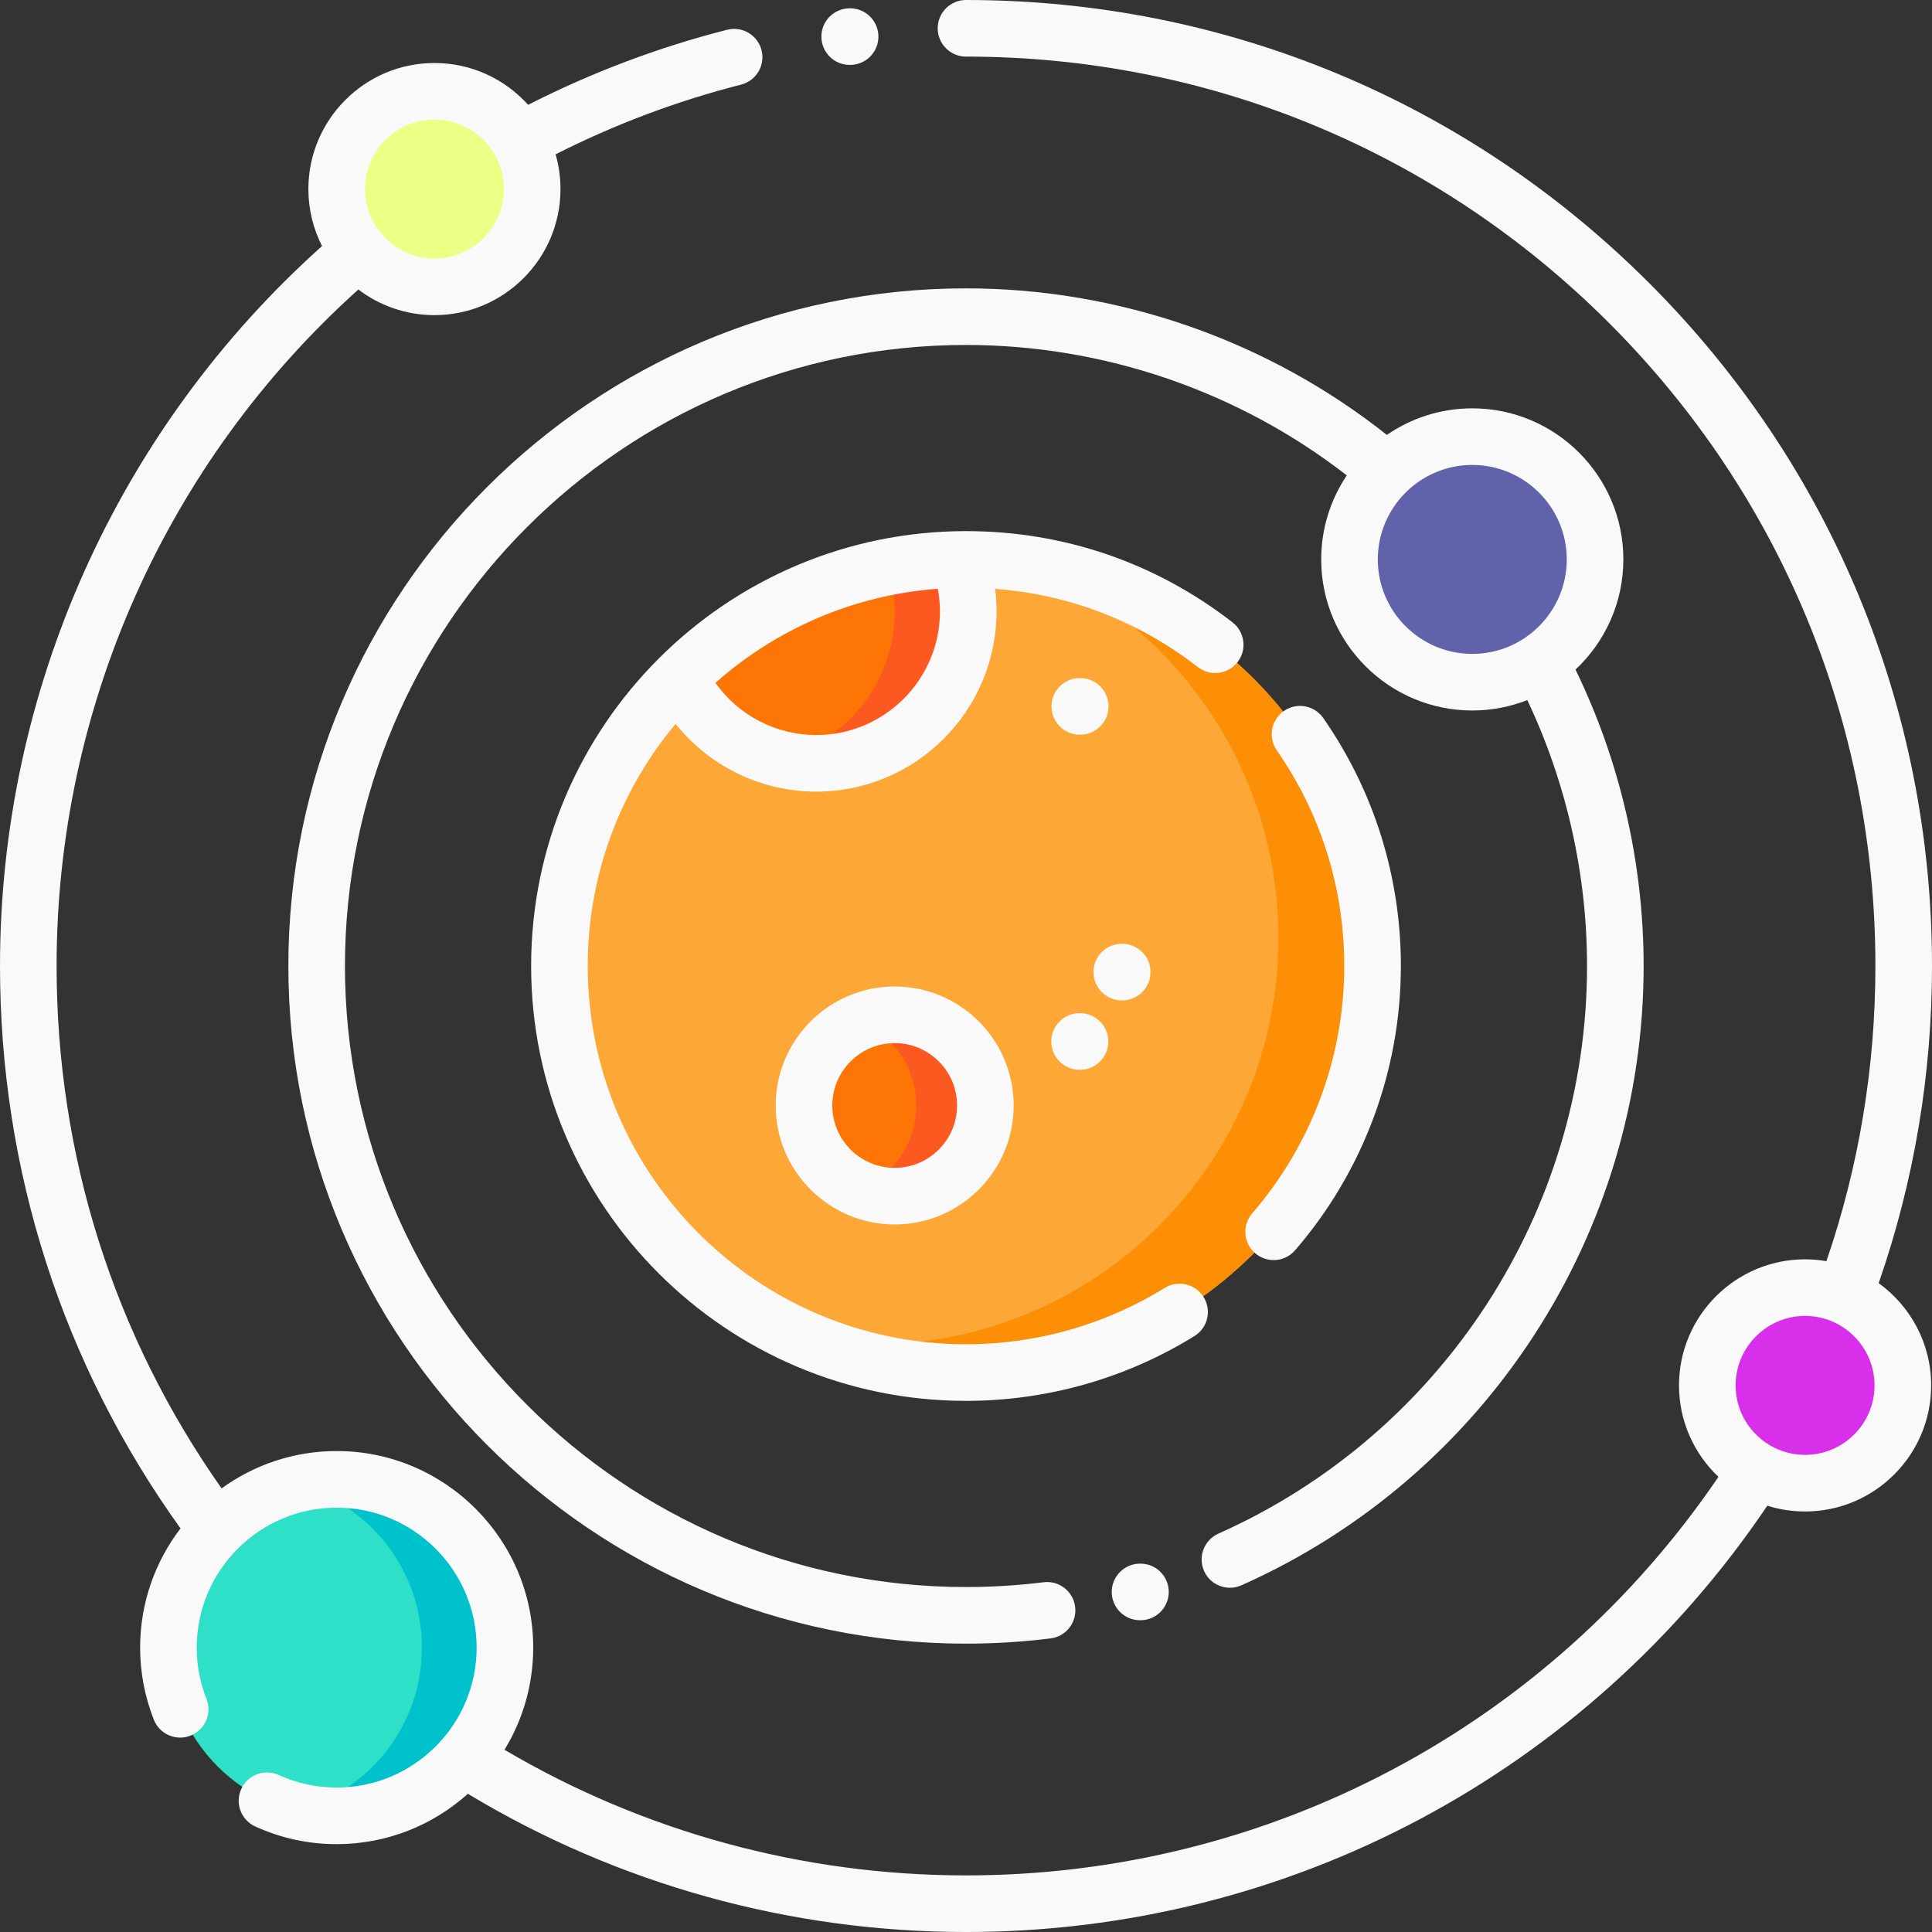 <?xml version="1.0"?>
<svg xmlns="http://www.w3.org/2000/svg" height="512px" viewBox="0 0 512 512" width="512px" class=""><rect x="0" y="0" width="512" height="512" fill="#333333" stroke="none"/><g><path d="m363.75 256c0 59.512-48.238 107.75-107.75 107.75s-107.75-48.238-107.75-107.75c0-29.887 12.164-56.934 31.824-76.441 19.078-18.957 45.211-30.812 74.109-31.285.605-.023 1.211-.023 1.816-.023 59.512 0 107.75 48.238 107.75 107.75zm0 0" fill="#fda736" data-original="#FDA736" class=""/><path d="m363.75 256c0 59.512-48.238 107.75-107.75 107.75-15.301 0-29.863-3.191-43.043-8.949 5.879 1 11.922 1.516 18.09 1.516 59.508 0 107.746-48.238 107.746-107.746 0-44.199-26.605-82.18-64.684-98.801 50.891 8.609 89.641 52.895 89.641 106.23zm0 0" fill="#fd8f07" data-original="#FD8F07"/><path d="m256.594 162.023c0 22.234-18.031 40.266-40.27 40.266-15.949 0-29.742-9.277-36.25-22.73 19.078-18.957 45.211-30.812 74.109-31.285 1.562 4.293 2.41 8.918 2.41 13.75zm0 0" fill="#fd7504" data-original="#FD7504" class=""/><path d="m256.59 162.02c0 22.242-18.031 40.27-40.262 40.27-3.359 0-6.617-.41-9.738-1.199 17.52-4.352 30.512-20.199 30.512-39.07 0-4.098-.613-8.051-1.762-11.781 6.109-1.188 12.41-1.859 18.84-1.969 1.57 4.301 2.41 8.922 2.41 13.75zm0 0" fill="#fc5921" data-original="#FC5921"/><path d="m422.707 148.254c0 17.969-14.566 32.535-32.535 32.535s-32.539-14.566-32.539-32.535 14.57-32.535 32.539-32.535 32.535 14.566 32.535 32.535zm0 0" fill="#6163aa" data-original="#6163AA" class=""/><path d="m133.809 436.629c0 24.625-19.961 44.586-44.586 44.586s-44.586-19.961-44.586-44.586 19.961-44.59 44.586-44.59 44.586 19.965 44.586 44.59zm0 0" fill="#2de0c7" data-original="#2DE0C7"/><path d="m133.809 436.629c0 24.621-19.957 44.59-44.59 44.59-3.797 0-7.48-.469-11-1.359 19.312-4.898 33.59-22.398 33.59-43.23 0-20.84-14.277-38.328-33.59-43.23 3.52-.887 7.203-1.359 11-1.359 24.633 0 44.59 19.961 44.59 44.59zm0 0" fill="#00c2cc" data-original="#00C2CC" class=""/><path d="m504.273 367.145c0 14.309-11.602 25.91-25.91 25.91-14.309 0-25.91-11.602-25.91-25.91 0-14.309 11.602-25.91 25.91-25.91 14.309 0 25.91 11.602 25.91 25.91zm0 0" fill="#d82fea" data-original="#D82FEA"/><path d="m141.039 50.105c0 14.309-11.598 25.91-25.906 25.91-14.312 0-25.91-11.602-25.91-25.91 0-14.309 11.598-25.91 25.91-25.91 14.309 0 25.906 11.602 25.906 25.91zm0 0" fill="#edff85" data-original="#EDFF85"/><path d="m261.137 292.965c0 13.273-10.762 24.031-24.035 24.031-13.273 0-24.035-10.758-24.035-24.031 0-13.277 10.762-24.035 24.035-24.035 13.273 0 24.035 10.758 24.035 24.035zm0 0" fill="#fd7504" data-original="#FD7504" class=""/><path d="m261.141 292.961c0 13.277-10.762 24.039-24.039 24.039-3.242 0-6.332-.641-9.152-1.809 8.73-3.602 14.871-12.203 14.871-22.23 0-10.02-6.141-18.621-14.871-22.223 2.82-1.168 5.91-1.809 9.152-1.809 13.277 0 24.039 10.762 24.039 24.031zm0 0" fill="#fc5921" data-original="#FC5921"/><path d="m332.629 332.113c1.418 1.227 3.164 1.824 4.902 1.824 2.102 0 4.191-.879 5.676-2.594 18.082-20.91 28.039-47.668 28.039-75.344 0-23.637-7.109-46.359-20.566-65.711-2.363-3.398-7.039-4.238-10.438-1.875-3.402 2.367-4.242 7.039-1.879 10.441 11.699 16.824 17.883 36.582 17.883 57.145 0 24.074-8.66 47.348-24.387 65.531-2.711 3.137-2.367 7.871.77 10.582zm0 0" data-original="#000000" class="active-path" style="fill:#F9F9F9" data-old_color="#F4F2F2"/><path d="m318.977 343.746c-2.176-3.523-6.805-4.609-10.324-2.43-15.789 9.766-33.996 14.93-52.652 14.93-55.273 0-100.246-44.969-100.246-100.246 0-24.387 8.758-46.762 23.285-64.156 8.977 11.219 22.625 17.949 37.289 17.949 26.34 0 47.77-21.43 47.77-47.77 0-2.004-.129-3.996-.379-5.969 19.609 1.473 38.051 8.559 53.723 20.734 3.27 2.539 7.98 1.949 10.523-1.324 2.539-3.27 1.949-7.98-1.324-10.523-20.367-15.824-44.797-24.188-70.641-24.188-63.547 0-115.246 51.699-115.246 115.246s51.699 115.246 115.246 115.246c21.445 0 42.379-5.938 60.543-17.176 3.523-2.176 4.613-6.801 2.434-10.324zm-102.648-148.953c-10.699 0-20.621-5.223-26.727-13.824 15.949-14.129 36.41-23.27 58.926-24.938.363 1.969.57 3.969.57 5.992 0 18.07-14.703 32.77-32.77 32.77zm0 0" data-original="#000000" class="active-path" style="fill:#F9F9F9" data-old_color="#F4F2F2"/><path d="m430.207 148.254c0-22.078-17.961-40.039-40.035-40.039-8.398 0-16.195 2.605-22.641 7.039-31.598-25.059-71.094-38.836-111.531-38.836-99.02 0-179.582 80.559-179.582 179.582s80.562 179.582 179.582 179.582c7.488 0 15.027-.465 22.41-1.387 4.109-.512 7.027-4.258 6.516-8.367-.512-4.113-4.266-7.031-8.367-6.516-6.773.84-13.688 1.27-20.559 1.27-90.75 0-164.582-73.832-164.582-164.582s73.832-164.582 164.582-164.582c36.512 0 72.184 12.25 100.914 34.566-4.277 6.371-6.781 14.035-6.781 22.27 0 22.078 17.961 40.035 40.039 40.035 5.145 0 10.059-.984 14.582-2.758 10.359 21.875 15.828 46.094 15.828 70.469 0 64.945-38.348 123.988-97.688 150.422-3.785 1.684-5.484 6.117-3.801 9.902 1.242 2.789 3.984 4.449 6.855 4.449 1.02 0 2.055-.207 3.047-.652 64.746-28.836 106.586-93.258 106.586-164.121 0-27.207-6.23-54.246-18.055-78.555 7.797-7.309 12.68-17.688 12.68-29.191zm-65.074 0c0-13.805 11.23-25.039 25.039-25.039 13.805 0 25.035 11.234 25.035 25.039 0 13.805-11.23 25.035-25.035 25.035-13.809 0-25.039-11.23-25.039-25.035zm0 0" data-original="#000000" class="active-path" style="fill:#F9F9F9" data-old_color="#F4F2F2"/><path d="m497.867 340.047c9.371-26.965 14.133-55.215 14.133-84.047 0-68.379-26.629-132.668-74.98-181.02-48.352-48.352-112.641-74.98-181.02-74.98-4.145 0-7.5 3.359-7.5 7.5s3.355 7.5 7.5 7.5c64.375 0 124.895 25.066 170.414 70.586 45.52 45.52 70.586 106.039 70.586 170.414 0 26.828-4.367 53.117-12.98 78.223-1.84-.316-3.727-.488-5.656-.488-18.422 0-33.41 14.988-33.41 33.41 0 9.535 4.023 18.145 10.453 24.238-45.02 66.223-119.215 105.617-199.406 105.617-43.172 0-85.359-11.5-122.301-33.293 4.824-7.895 7.609-17.168 7.609-27.078 0-28.723-23.367-52.086-52.086-52.086-11.387 0-21.922 3.68-30.5 9.902-28.621-40.664-43.723-88.371-43.723-138.445 0-68.434 29.113-133.562 79.969-179.277 5.609 4.258 12.594 6.793 20.164 6.793 18.422 0 33.406-14.988 33.406-33.41 0-3.191-.457-6.277-1.297-9.199 15.656-7.934 32.172-14.16 49.156-18.48 4.016-1.023 6.441-5.105 5.422-9.117-1.02-4.016-5.105-6.441-9.117-5.422-18.234 4.641-35.957 11.34-52.742 19.895-6.121-6.801-14.984-11.086-24.828-11.086-18.422 0-33.41 14.988-33.41 33.41 0 5.434 1.312 10.562 3.621 15.102-54.266 48.574-85.344 117.918-85.344 190.793 0 54 16.523 105.422 47.84 149.047-6.707 8.766-10.703 19.715-10.703 31.582 0 6.57 1.223 13 3.633 19.105 1.52 3.855 5.875 5.746 9.727 4.227 3.855-1.523 5.746-5.879 4.227-9.73-1.719-4.348-2.586-8.922-2.586-13.602 0-20.449 16.637-37.086 37.086-37.086 20.449 0 37.086 16.637 37.086 37.086 0 20.449-16.637 37.086-37.086 37.086-5.34 0-10.504-1.121-15.355-3.328-3.77-1.719-8.219-.055-9.934 3.715-1.719 3.77-.055 8.219 3.715 9.934 6.816 3.105 14.074 4.68 21.574 4.68 13.348 0 25.539-5.055 34.766-13.344 39.75 23.965 85.34 36.629 132.012 36.629 85.504 0 164.59-42.16 212.355-112.98 3.16.996 6.523 1.535 10.008 1.535 18.422 0 33.41-14.988 33.41-33.41 0-11.148-5.492-21.027-13.906-27.098zm-382.734-308.352c10.148 0 18.406 8.258 18.406 18.41 0 10.152-8.258 18.41-18.406 18.41-10.152 0-18.41-8.258-18.41-18.41 0-10.152 8.258-18.41 18.41-18.41zm363.23 353.859c-10.148 0-18.41-8.258-18.41-18.41 0-10.152 8.262-18.41 18.41-18.41 10.152 0 18.41 8.258 18.41 18.41 0 10.152-8.258 18.41-18.41 18.41zm0 0" data-original="#000000" class="active-path" style="fill:#F9F9F9" data-old_color="#F4F2F2"/><path d="m237.102 261.43c-17.387 0-31.535 14.145-31.535 31.535 0 17.387 14.148 31.531 31.535 31.531 17.391 0 31.535-14.145 31.535-31.531 0-17.391-14.148-31.535-31.535-31.535zm0 48.066c-9.117 0-16.535-7.414-16.535-16.531 0-9.121 7.418-16.535 16.535-16.535 9.117 0 16.535 7.414 16.535 16.535 0 9.117-7.418 16.531-16.535 16.531zm0 0" data-original="#000000" class="active-path" style="fill:#F9F9F9" data-old_color="#F4F2F2"/><path d="m286.129 194.699h.109.035c4.125 0 7.48-3.34 7.5-7.469.016-4.141-3.328-7.516-7.469-7.531h-.113c-.012 0-.02 0-.035 0-4.125 0-7.48 3.336-7.496 7.465-.02 4.145 3.324 7.516 7.469 7.535zm0 0" data-original="#000000" class="active-path" style="fill:#F9F9F9" data-old_color="#F4F2F2"/><path d="m297.395 265.117c4.145 0 7.5-3.359 7.5-7.5 0-4.141-3.355-7.5-7.5-7.5h-.113c-4.141 0-7.5 3.359-7.5 7.5 0 4.141 3.359 7.5 7.5 7.5zm0 0" data-original="#000000" class="active-path" style="fill:#F9F9F9" data-old_color="#F4F2F2"/><path d="m286.07 283.504h.113.031c4.129 0 7.48-3.336 7.5-7.469.02-4.141-3.324-7.512-7.469-7.531h-.113c-.012 0-.02 0-.031 0-4.129 0-7.484 3.34-7.5 7.469-.016 4.141 3.328 7.516 7.469 7.531zm0 0" data-original="#000000" class="active-path" style="fill:#F9F9F9" data-old_color="#F4F2F2"/><path d="m302.152 414.379c-.012 0-.02 0-.031 0-4.129 0-7.48 3.34-7.5 7.469-.02 4.141 3.324 7.516 7.469 7.531h.113.031c4.129 0 7.48-3.336 7.5-7.469.02-4.141-3.324-7.512-7.469-7.531zm0 0" data-original="#000000" class="active-path" style="fill:#F9F9F9" data-old_color="#F4F2F2"/><path d="m225.176 17.203h.113c4.145 0 7.5-3.359 7.5-7.5 0-4.145-3.355-7.5-7.5-7.5h-.113c-4.141 0-7.5 3.355-7.5 7.5 0 4.141 3.359 7.5 7.5 7.5zm0 0" data-original="#000000" class="active-path" style="fill:#F9F9F9" data-old_color="#F4F2F2"/></g> </svg>
